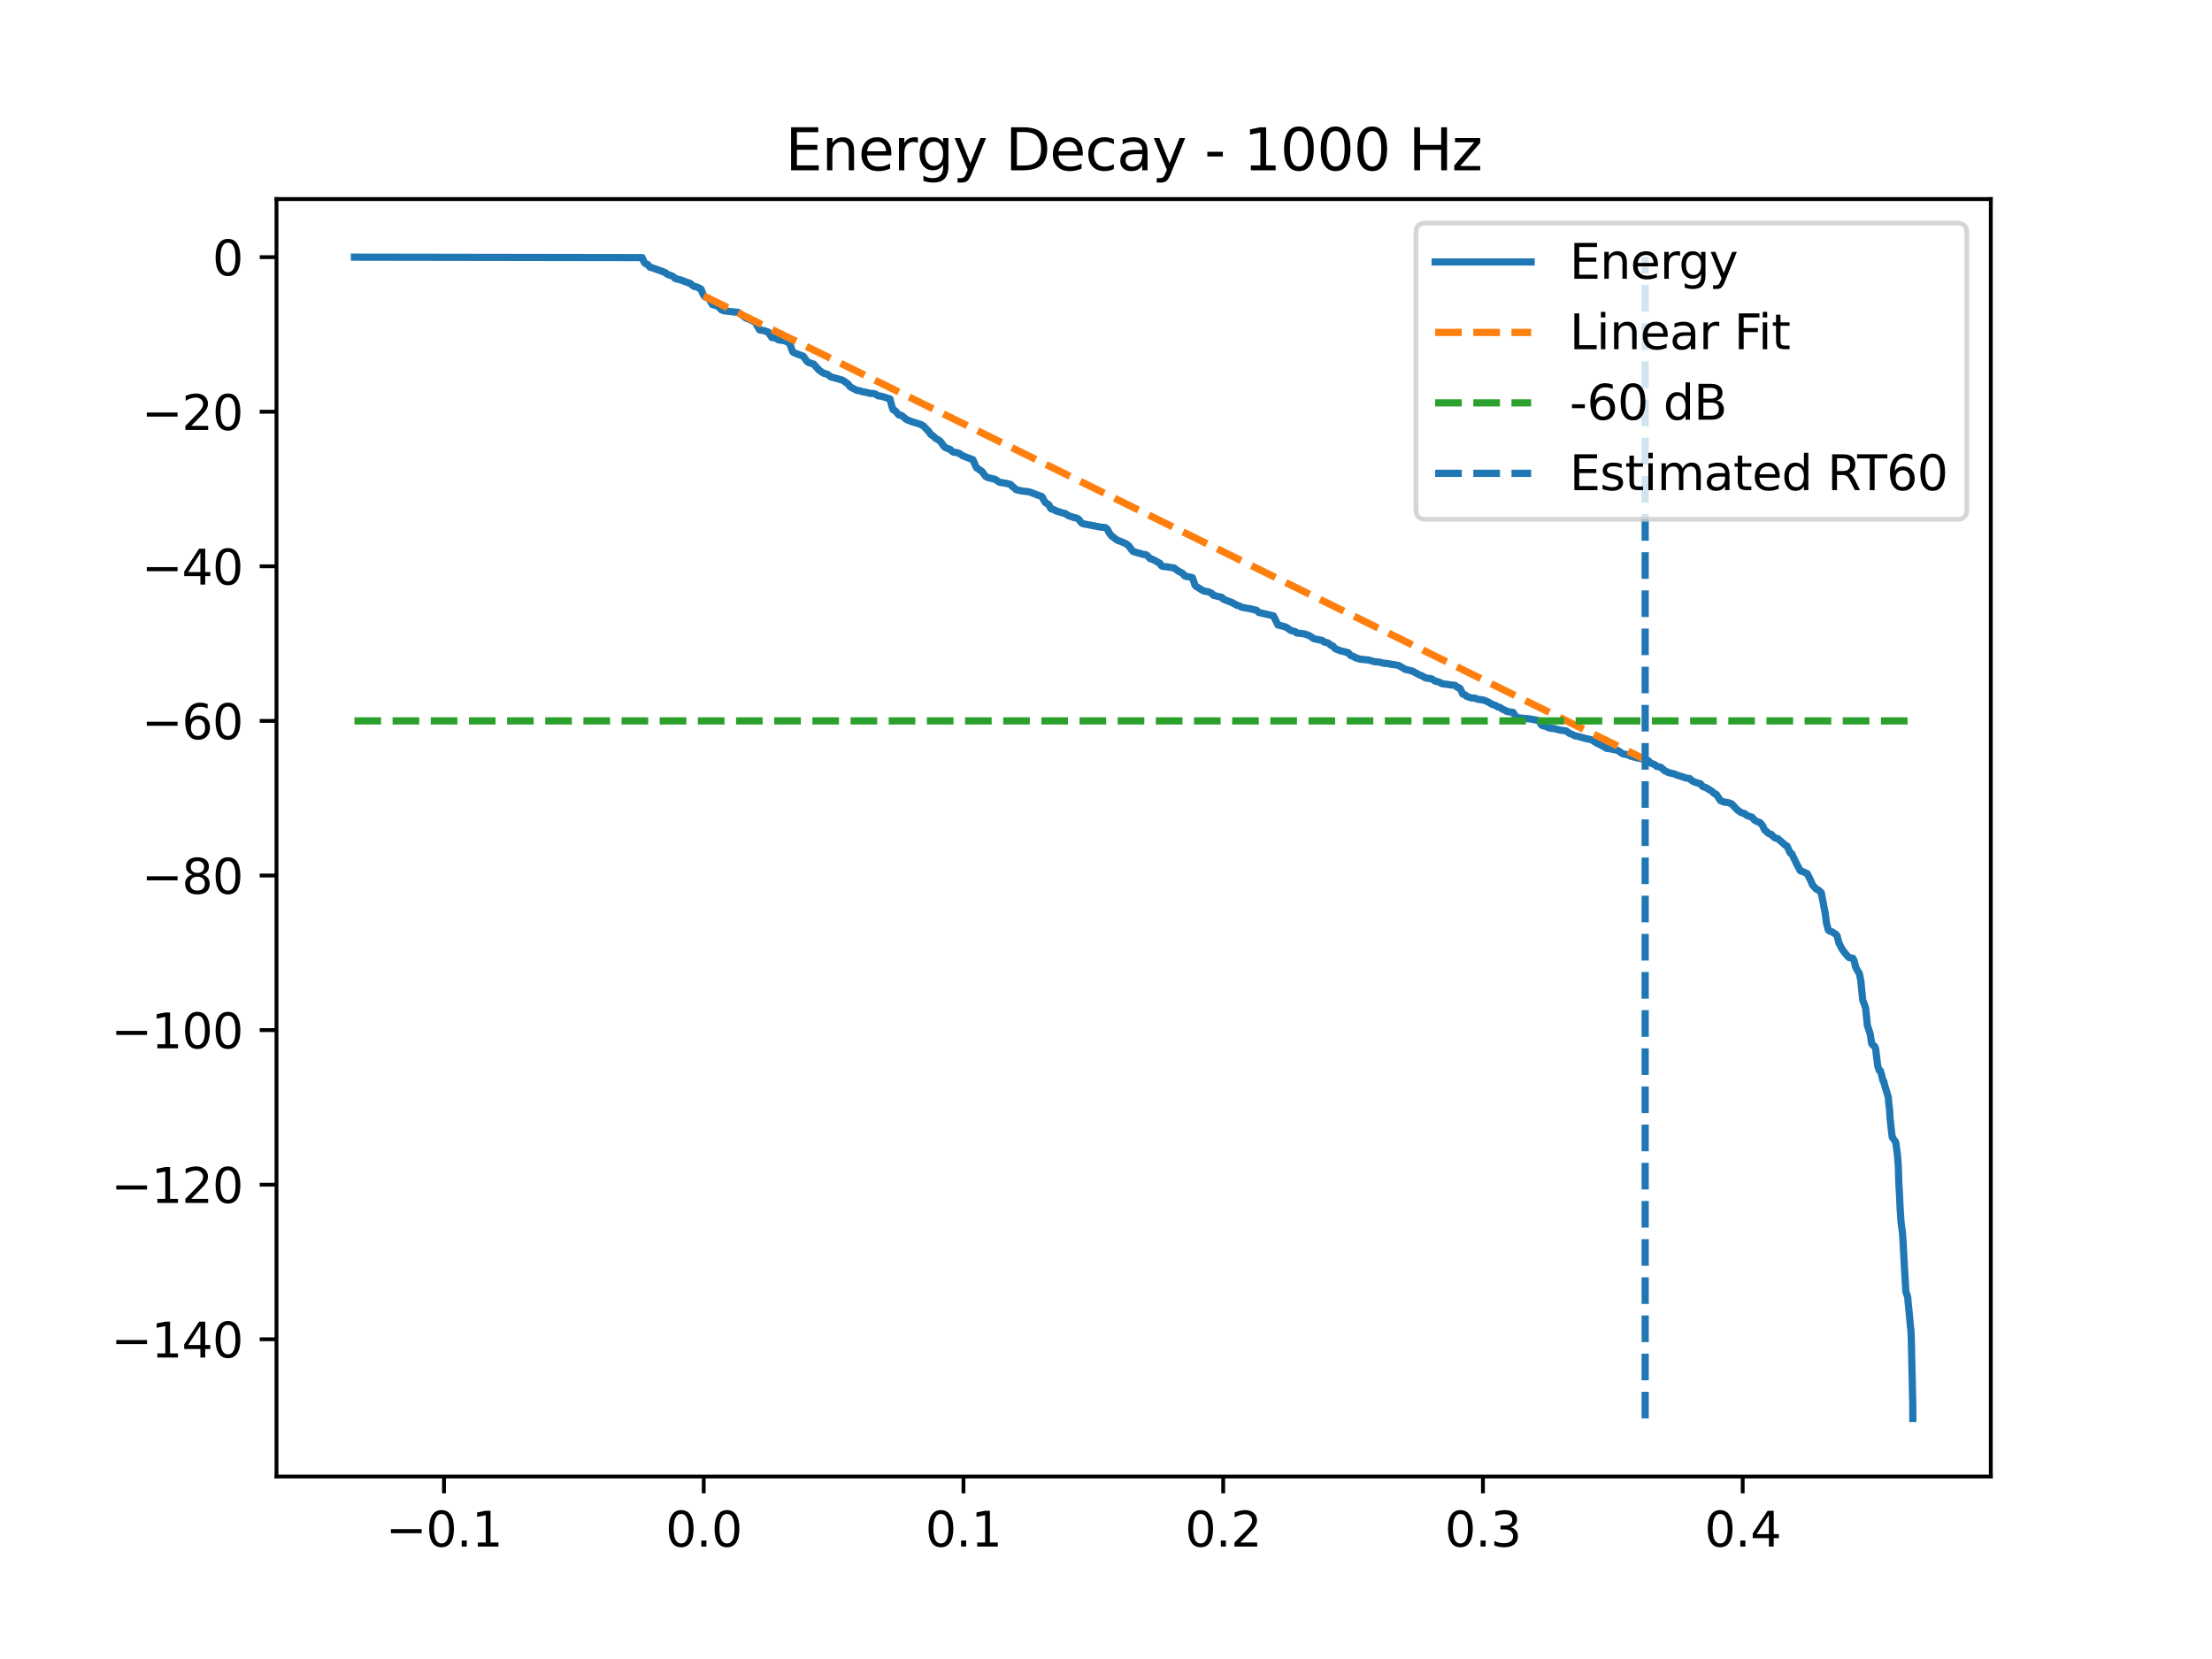 <?xml version="1.0" encoding="utf-8" standalone="no"?>
<!DOCTYPE svg PUBLIC "-//W3C//DTD SVG 1.1//EN"
  "http://www.w3.org/Graphics/SVG/1.1/DTD/svg11.dtd">
<svg xmlns:xlink="http://www.w3.org/1999/xlink" width="460.8pt" height="345.6pt" viewBox="0 0 460.8 345.6" xmlns="http://www.w3.org/2000/svg" version="1.1">
 <defs>
  <style type="text/css">*{stroke-linejoin: round; stroke-linecap: butt}</style>
 </defs>
 <g id="figure_1">
  <g id="patch_1">
   <path d="M 0 345.6 
L 460.8 345.6 
L 460.8 0 
L 0 0 
z
" style="fill: #ffffff"/>
  </g>
  <g id="axes_1">
   <g id="patch_2">
    <path d="M 57.6 307.584 
L 414.72 307.584 
L 414.72 41.472 
L 57.6 41.472 
z
" style="fill: #ffffff"/>
   </g>
   <g id="matplotlib.axis_1">
    <g id="xtick_1">
     <g id="line2d_1">
      <defs>
       <path id="m2e63726558" d="M 0 0 
L 0 3.5 
" style="stroke: #000000; stroke-width: 0.8"/>
      </defs>
      <g>
       <use xlink:href="#m2e63726558" x="92.489" y="307.584" style="stroke: #000000; stroke-width: 0.8"/>
      </g>
     </g>
     <g id="text_1">
      <!-- −0.1 -->
      <g transform="translate(80.348 322.182) scale(0.1 -0.1)">
       <defs>
        <path id="DejaVuSans-2212" d="M 678 2272 
L 4684 2272 
L 4684 1741 
L 678 1741 
L 678 2272 
z
" transform="scale(0.016)"/>
        <path id="DejaVuSans-30" d="M 2034 4250 
Q 1547 4250 1301 3770 
Q 1056 3291 1056 2328 
Q 1056 1369 1301 889 
Q 1547 409 2034 409 
Q 2525 409 2770 889 
Q 3016 1369 3016 2328 
Q 3016 3291 2770 3770 
Q 2525 4250 2034 4250 
z
M 2034 4750 
Q 2819 4750 3233 4129 
Q 3647 3509 3647 2328 
Q 3647 1150 3233 529 
Q 2819 -91 2034 -91 
Q 1250 -91 836 529 
Q 422 1150 422 2328 
Q 422 3509 836 4129 
Q 1250 4750 2034 4750 
z
" transform="scale(0.016)"/>
        <path id="DejaVuSans-2e" d="M 684 794 
L 1344 794 
L 1344 0 
L 684 0 
L 684 794 
z
" transform="scale(0.016)"/>
        <path id="DejaVuSans-31" d="M 794 531 
L 1825 531 
L 1825 4091 
L 703 3866 
L 703 4441 
L 1819 4666 
L 2450 4666 
L 2450 531 
L 3481 531 
L 3481 0 
L 794 0 
L 794 531 
z
" transform="scale(0.016)"/>
       </defs>
       <use xlink:href="#DejaVuSans-2212"/>
       <use xlink:href="#DejaVuSans-30" transform="translate(83.789 0)"/>
       <use xlink:href="#DejaVuSans-2e" transform="translate(147.412 0)"/>
       <use xlink:href="#DejaVuSans-31" transform="translate(179.199 0)"/>
      </g>
     </g>
    </g>
    <g id="xtick_2">
     <g id="line2d_2">
      <g>
       <use xlink:href="#m2e63726558" x="146.598" y="307.584" style="stroke: #000000; stroke-width: 0.8"/>
      </g>
     </g>
     <g id="text_2">
      <!-- 0.0 -->
      <g transform="translate(138.647 322.182) scale(0.1 -0.1)">
       <use xlink:href="#DejaVuSans-30"/>
       <use xlink:href="#DejaVuSans-2e" transform="translate(63.623 0)"/>
       <use xlink:href="#DejaVuSans-30" transform="translate(95.41 0)"/>
      </g>
     </g>
    </g>
    <g id="xtick_3">
     <g id="line2d_3">
      <g>
       <use xlink:href="#m2e63726558" x="200.707" y="307.584" style="stroke: #000000; stroke-width: 0.8"/>
      </g>
     </g>
     <g id="text_3">
      <!-- 0.1 -->
      <g transform="translate(192.756 322.182) scale(0.1 -0.1)">
       <use xlink:href="#DejaVuSans-30"/>
       <use xlink:href="#DejaVuSans-2e" transform="translate(63.623 0)"/>
       <use xlink:href="#DejaVuSans-31" transform="translate(95.41 0)"/>
      </g>
     </g>
    </g>
    <g id="xtick_4">
     <g id="line2d_4">
      <g>
       <use xlink:href="#m2e63726558" x="254.816" y="307.584" style="stroke: #000000; stroke-width: 0.8"/>
      </g>
     </g>
     <g id="text_4">
      <!-- 0.2 -->
      <g transform="translate(246.865 322.182) scale(0.1 -0.1)">
       <defs>
        <path id="DejaVuSans-32" d="M 1228 531 
L 3431 531 
L 3431 0 
L 469 0 
L 469 531 
Q 828 903 1448 1529 
Q 2069 2156 2228 2338 
Q 2531 2678 2651 2914 
Q 2772 3150 2772 3378 
Q 2772 3750 2511 3984 
Q 2250 4219 1831 4219 
Q 1534 4219 1204 4116 
Q 875 4013 500 3803 
L 500 4441 
Q 881 4594 1212 4672 
Q 1544 4750 1819 4750 
Q 2544 4750 2975 4387 
Q 3406 4025 3406 3419 
Q 3406 3131 3298 2873 
Q 3191 2616 2906 2266 
Q 2828 2175 2409 1742 
Q 1991 1309 1228 531 
z
" transform="scale(0.016)"/>
       </defs>
       <use xlink:href="#DejaVuSans-30"/>
       <use xlink:href="#DejaVuSans-2e" transform="translate(63.623 0)"/>
       <use xlink:href="#DejaVuSans-32" transform="translate(95.41 0)"/>
      </g>
     </g>
    </g>
    <g id="xtick_5">
     <g id="line2d_5">
      <g>
       <use xlink:href="#m2e63726558" x="308.925" y="307.584" style="stroke: #000000; stroke-width: 0.8"/>
      </g>
     </g>
     <g id="text_5">
      <!-- 0.3 -->
      <g transform="translate(300.974 322.182) scale(0.1 -0.1)">
       <defs>
        <path id="DejaVuSans-33" d="M 2597 2516 
Q 3050 2419 3304 2112 
Q 3559 1806 3559 1356 
Q 3559 666 3084 287 
Q 2609 -91 1734 -91 
Q 1441 -91 1130 -33 
Q 819 25 488 141 
L 488 750 
Q 750 597 1062 519 
Q 1375 441 1716 441 
Q 2309 441 2620 675 
Q 2931 909 2931 1356 
Q 2931 1769 2642 2001 
Q 2353 2234 1838 2234 
L 1294 2234 
L 1294 2753 
L 1863 2753 
Q 2328 2753 2575 2939 
Q 2822 3125 2822 3475 
Q 2822 3834 2567 4026 
Q 2313 4219 1838 4219 
Q 1578 4219 1281 4162 
Q 984 4106 628 3988 
L 628 4550 
Q 988 4650 1302 4700 
Q 1616 4750 1894 4750 
Q 2613 4750 3031 4423 
Q 3450 4097 3450 3541 
Q 3450 3153 3228 2886 
Q 3006 2619 2597 2516 
z
" transform="scale(0.016)"/>
       </defs>
       <use xlink:href="#DejaVuSans-30"/>
       <use xlink:href="#DejaVuSans-2e" transform="translate(63.623 0)"/>
       <use xlink:href="#DejaVuSans-33" transform="translate(95.41 0)"/>
      </g>
     </g>
    </g>
    <g id="xtick_6">
     <g id="line2d_6">
      <g>
       <use xlink:href="#m2e63726558" x="363.035" y="307.584" style="stroke: #000000; stroke-width: 0.8"/>
      </g>
     </g>
     <g id="text_6">
      <!-- 0.4 -->
      <g transform="translate(355.083 322.182) scale(0.1 -0.1)">
       <defs>
        <path id="DejaVuSans-34" d="M 2419 4116 
L 825 1625 
L 2419 1625 
L 2419 4116 
z
M 2253 4666 
L 3047 4666 
L 3047 1625 
L 3713 1625 
L 3713 1100 
L 3047 1100 
L 3047 0 
L 2419 0 
L 2419 1100 
L 313 1100 
L 313 1709 
L 2253 4666 
z
" transform="scale(0.016)"/>
       </defs>
       <use xlink:href="#DejaVuSans-30"/>
       <use xlink:href="#DejaVuSans-2e" transform="translate(63.623 0)"/>
       <use xlink:href="#DejaVuSans-34" transform="translate(95.41 0)"/>
      </g>
     </g>
    </g>
   </g>
   <g id="matplotlib.axis_2">
    <g id="ytick_1">
     <g id="line2d_7">
      <defs>
       <path id="m168aa26bfd" d="M 0 0 
L -3.5 0 
" style="stroke: #000000; stroke-width: 0.8"/>
      </defs>
      <g>
       <use xlink:href="#m168aa26bfd" x="57.6" y="278.991" style="stroke: #000000; stroke-width: 0.8"/>
      </g>
     </g>
     <g id="text_7">
      <!-- −140 -->
      <g transform="translate(23.133 282.79) scale(0.1 -0.1)">
       <use xlink:href="#DejaVuSans-2212"/>
       <use xlink:href="#DejaVuSans-31" transform="translate(83.789 0)"/>
       <use xlink:href="#DejaVuSans-34" transform="translate(147.412 0)"/>
       <use xlink:href="#DejaVuSans-30" transform="translate(211.035 0)"/>
      </g>
     </g>
    </g>
    <g id="ytick_2">
     <g id="line2d_8">
      <g>
       <use xlink:href="#m168aa26bfd" x="57.6" y="246.788" style="stroke: #000000; stroke-width: 0.8"/>
      </g>
     </g>
     <g id="text_8">
      <!-- −120 -->
      <g transform="translate(23.133 250.587) scale(0.1 -0.1)">
       <use xlink:href="#DejaVuSans-2212"/>
       <use xlink:href="#DejaVuSans-31" transform="translate(83.789 0)"/>
       <use xlink:href="#DejaVuSans-32" transform="translate(147.412 0)"/>
       <use xlink:href="#DejaVuSans-30" transform="translate(211.035 0)"/>
      </g>
     </g>
    </g>
    <g id="ytick_3">
     <g id="line2d_9">
      <g>
       <use xlink:href="#m168aa26bfd" x="57.6" y="214.585" style="stroke: #000000; stroke-width: 0.8"/>
      </g>
     </g>
     <g id="text_9">
      <!-- −100 -->
      <g transform="translate(23.133 218.384) scale(0.1 -0.1)">
       <use xlink:href="#DejaVuSans-2212"/>
       <use xlink:href="#DejaVuSans-31" transform="translate(83.789 0)"/>
       <use xlink:href="#DejaVuSans-30" transform="translate(147.412 0)"/>
       <use xlink:href="#DejaVuSans-30" transform="translate(211.035 0)"/>
      </g>
     </g>
    </g>
    <g id="ytick_4">
     <g id="line2d_10">
      <g>
       <use xlink:href="#m168aa26bfd" x="57.6" y="182.381" style="stroke: #000000; stroke-width: 0.8"/>
      </g>
     </g>
     <g id="text_10">
      <!-- −80 -->
      <g transform="translate(29.495 186.18) scale(0.1 -0.1)">
       <defs>
        <path id="DejaVuSans-38" d="M 2034 2216 
Q 1584 2216 1326 1975 
Q 1069 1734 1069 1313 
Q 1069 891 1326 650 
Q 1584 409 2034 409 
Q 2484 409 2743 651 
Q 3003 894 3003 1313 
Q 3003 1734 2745 1975 
Q 2488 2216 2034 2216 
z
M 1403 2484 
Q 997 2584 770 2862 
Q 544 3141 544 3541 
Q 544 4100 942 4425 
Q 1341 4750 2034 4750 
Q 2731 4750 3128 4425 
Q 3525 4100 3525 3541 
Q 3525 3141 3298 2862 
Q 3072 2584 2669 2484 
Q 3125 2378 3379 2068 
Q 3634 1759 3634 1313 
Q 3634 634 3220 271 
Q 2806 -91 2034 -91 
Q 1263 -91 848 271 
Q 434 634 434 1313 
Q 434 1759 690 2068 
Q 947 2378 1403 2484 
z
M 1172 3481 
Q 1172 3119 1398 2916 
Q 1625 2713 2034 2713 
Q 2441 2713 2670 2916 
Q 2900 3119 2900 3481 
Q 2900 3844 2670 4047 
Q 2441 4250 2034 4250 
Q 1625 4250 1398 4047 
Q 1172 3844 1172 3481 
z
" transform="scale(0.016)"/>
       </defs>
       <use xlink:href="#DejaVuSans-2212"/>
       <use xlink:href="#DejaVuSans-38" transform="translate(83.789 0)"/>
       <use xlink:href="#DejaVuSans-30" transform="translate(147.412 0)"/>
      </g>
     </g>
    </g>
    <g id="ytick_5">
     <g id="line2d_11">
      <g>
       <use xlink:href="#m168aa26bfd" x="57.6" y="150.178" style="stroke: #000000; stroke-width: 0.8"/>
      </g>
     </g>
     <g id="text_11">
      <!-- −60 -->
      <g transform="translate(29.495 153.977) scale(0.1 -0.1)">
       <defs>
        <path id="DejaVuSans-36" d="M 2113 2584 
Q 1688 2584 1439 2293 
Q 1191 2003 1191 1497 
Q 1191 994 1439 701 
Q 1688 409 2113 409 
Q 2538 409 2786 701 
Q 3034 994 3034 1497 
Q 3034 2003 2786 2293 
Q 2538 2584 2113 2584 
z
M 3366 4563 
L 3366 3988 
Q 3128 4100 2886 4159 
Q 2644 4219 2406 4219 
Q 1781 4219 1451 3797 
Q 1122 3375 1075 2522 
Q 1259 2794 1537 2939 
Q 1816 3084 2150 3084 
Q 2853 3084 3261 2657 
Q 3669 2231 3669 1497 
Q 3669 778 3244 343 
Q 2819 -91 2113 -91 
Q 1303 -91 875 529 
Q 447 1150 447 2328 
Q 447 3434 972 4092 
Q 1497 4750 2381 4750 
Q 2619 4750 2861 4703 
Q 3103 4656 3366 4563 
z
" transform="scale(0.016)"/>
       </defs>
       <use xlink:href="#DejaVuSans-2212"/>
       <use xlink:href="#DejaVuSans-36" transform="translate(83.789 0)"/>
       <use xlink:href="#DejaVuSans-30" transform="translate(147.412 0)"/>
      </g>
     </g>
    </g>
    <g id="ytick_6">
     <g id="line2d_12">
      <g>
       <use xlink:href="#m168aa26bfd" x="57.6" y="117.975" style="stroke: #000000; stroke-width: 0.8"/>
      </g>
     </g>
     <g id="text_12">
      <!-- −40 -->
      <g transform="translate(29.495 121.774) scale(0.1 -0.1)">
       <use xlink:href="#DejaVuSans-2212"/>
       <use xlink:href="#DejaVuSans-34" transform="translate(83.789 0)"/>
       <use xlink:href="#DejaVuSans-30" transform="translate(147.412 0)"/>
      </g>
     </g>
    </g>
    <g id="ytick_7">
     <g id="line2d_13">
      <g>
       <use xlink:href="#m168aa26bfd" x="57.6" y="85.771" style="stroke: #000000; stroke-width: 0.8"/>
      </g>
     </g>
     <g id="text_13">
      <!-- −20 -->
      <g transform="translate(29.495 89.571) scale(0.1 -0.1)">
       <use xlink:href="#DejaVuSans-2212"/>
       <use xlink:href="#DejaVuSans-32" transform="translate(83.789 0)"/>
       <use xlink:href="#DejaVuSans-30" transform="translate(147.412 0)"/>
      </g>
     </g>
    </g>
    <g id="ytick_8">
     <g id="line2d_14">
      <g>
       <use xlink:href="#m168aa26bfd" x="57.6" y="53.568" style="stroke: #000000; stroke-width: 0.8"/>
      </g>
     </g>
     <g id="text_14">
      <!-- 0 -->
      <g transform="translate(44.237 57.367) scale(0.1 -0.1)">
       <use xlink:href="#DejaVuSans-30"/>
      </g>
     </g>
    </g>
   </g>
   <g id="line2d_15">
    <path d="M 73.833 53.568 
L 133.77 53.662 
L 134.052 54.337 
L 134.221 54.682 
L 134.525 54.964 
L 134.942 55.098 
L 135.404 55.67 
L 135.788 55.771 
L 138.099 56.574 
L 138.685 56.84 
L 139.034 57.157 
L 139.553 57.326 
L 139.846 57.427 
L 140.094 57.533 
L 140.522 57.864 
L 140.669 58.024 
L 140.883 58.095 
L 141.717 58.29 
L 142.145 58.439 
L 142.393 58.544 
L 143.803 59.056 
L 144.017 59.253 
L 144.592 59.675 
L 145.212 59.788 
L 146.046 60.239 
L 146.35 61.054 
L 146.531 61.402 
L 146.745 61.753 
L 147.094 61.957 
L 147.725 62.245 
L 148.131 63.007 
L 148.21 63.133 
L 148.413 63.435 
L 148.717 63.522 
L 149.033 63.629 
L 149.529 63.786 
L 149.698 63.896 
L 150.296 64.542 
L 150.803 64.743 
L 153.835 65.087 
L 155.447 66.293 
L 155.831 66.404 
L 156.699 66.754 
L 156.823 66.862 
L 157.025 67.006 
L 157.285 67.089 
L 157.521 67.227 
L 157.623 67.662 
L 157.792 67.954 
L 158.243 68.73 
L 159.201 68.879 
L 159.652 69.061 
L 160.047 69.184 
L 160.768 70.297 
L 161.399 70.394 
L 161.76 70.527 
L 162.166 70.799 
L 163.552 71.012 
L 164.454 71.442 
L 165.142 73.286 
L 165.277 73.392 
L 165.48 73.504 
L 165.762 73.625 
L 166.021 73.726 
L 167.329 74.201 
L 168.084 75.247 
L 168.332 75.465 
L 168.997 75.695 
L 169.493 75.842 
L 170.609 77.082 
L 170.846 77.257 
L 171.342 77.613 
L 171.691 77.783 
L 171.905 77.834 
L 172.345 77.966 
L 172.92 78.393 
L 173.078 78.535 
L 173.315 78.578 
L 175.535 79.201 
L 176.629 79.956 
L 176.741 80.104 
L 177.08 80.534 
L 177.237 80.65 
L 178.523 81.336 
L 178.928 81.363 
L 179.312 81.462 
L 179.548 81.578 
L 180.236 81.693 
L 180.811 81.811 
L 181.138 81.936 
L 181.837 81.961 
L 182.355 82.081 
L 182.941 82.465 
L 183.528 82.529 
L 184.012 82.659 
L 185.399 83.117 
L 185.681 84.188 
L 185.884 84.931 
L 186.053 85.347 
L 186.368 85.49 
L 186.504 85.603 
L 187.27 86.454 
L 187.845 86.56 
L 188.837 87.398 
L 190.1 87.897 
L 190.494 88.011 
L 191.655 88.357 
L 192.061 88.553 
L 192.343 88.719 
L 193.29 89.693 
L 193.414 89.796 
L 193.842 90.417 
L 194.023 90.592 
L 194.237 90.715 
L 194.665 91.067 
L 194.913 91.314 
L 195.578 91.685 
L 195.837 91.916 
L 195.961 92.022 
L 196.615 92.944 
L 196.784 93.142 
L 197.123 93.318 
L 197.923 93.61 
L 198.295 93.957 
L 198.408 94.061 
L 198.633 94.184 
L 199.512 94.327 
L 199.805 94.439 
L 200.527 94.941 
L 202.669 95.762 
L 203.187 96.957 
L 203.458 97.469 
L 204.563 98.203 
L 204.878 98.643 
L 204.957 98.761 
L 205.171 99.057 
L 205.408 99.3 
L 205.78 99.482 
L 207.336 99.861 
L 208.136 100.437 
L 209.59 100.686 
L 210.515 100.916 
L 210.627 101.007 
L 210.932 101.404 
L 211.213 101.545 
L 211.619 101.962 
L 211.935 102.078 
L 212.476 102.183 
L 212.814 102.258 
L 214.189 102.432 
L 214.494 102.492 
L 216.388 103.211 
L 216.658 103.296 
L 216.974 103.405 
L 217.12 103.542 
L 217.447 104.21 
L 217.537 104.32 
L 217.752 104.678 
L 217.932 104.795 
L 218.473 105.133 
L 218.868 105.892 
L 218.98 106.001 
L 219.161 106.054 
L 219.645 106.206 
L 219.95 106.413 
L 220.547 106.603 
L 220.897 106.718 
L 221.956 107.006 
L 222.633 107.457 
L 223.399 107.687 
L 223.625 107.806 
L 223.907 107.84 
L 224.47 107.997 
L 224.775 108.259 
L 224.876 108.361 
L 225.18 108.8 
L 225.338 108.945 
L 225.586 109.1 
L 228.889 109.733 
L 229.148 109.781 
L 230.264 109.906 
L 230.659 110.233 
L 231.132 111.091 
L 231.313 111.345 
L 231.572 111.643 
L 232.789 112.564 
L 233.173 112.674 
L 234.571 113.269 
L 234.785 113.453 
L 235.067 113.643 
L 235.179 113.739 
L 235.551 114.295 
L 236.092 114.91 
L 237.851 115.397 
L 238.088 115.49 
L 238.629 115.529 
L 238.922 115.687 
L 239.643 116.395 
L 240.094 116.505 
L 241.639 117.357 
L 241.887 117.796 
L 242.078 117.926 
L 242.292 118.004 
L 243.048 118.073 
L 244.581 118.309 
L 245.46 118.969 
L 246.339 119.421 
L 246.677 119.827 
L 246.79 119.962 
L 247.061 120.072 
L 247.985 120.222 
L 248.402 120.335 
L 248.515 120.65 
L 248.921 121.846 
L 249.079 122.091 
L 250.296 122.854 
L 250.521 122.976 
L 250.769 123.122 
L 251.637 123.268 
L 251.998 123.394 
L 252.46 123.633 
L 252.776 124.01 
L 253.261 124.131 
L 253.678 124.249 
L 254.512 124.425 
L 254.861 124.83 
L 256.8 125.582 
L 257.015 125.758 
L 257.217 125.821 
L 257.454 125.949 
L 257.691 126.111 
L 257.95 126.148 
L 258.48 126.389 
L 258.694 126.51 
L 260.565 126.847 
L 261.309 127.023 
L 261.772 127.134 
L 262.234 127.587 
L 265.277 128.287 
L 266.224 130.192 
L 267.791 130.587 
L 268.005 130.748 
L 268.287 130.866 
L 268.423 130.996 
L 268.738 131.228 
L 269.065 131.402 
L 269.358 131.453 
L 269.775 131.559 
L 270.102 131.857 
L 271.511 132.02 
L 271.928 132.122 
L 272.188 132.2 
L 272.909 132.496 
L 273.529 132.945 
L 273.743 133.066 
L 273.991 133.118 
L 275.423 133.404 
L 275.863 133.754 
L 276.415 133.866 
L 276.742 133.994 
L 277.26 134.437 
L 277.666 134.564 
L 277.993 134.969 
L 278.151 135.107 
L 278.331 135.224 
L 278.748 135.346 
L 278.974 135.491 
L 280.879 135.97 
L 281.251 136.431 
L 281.364 136.542 
L 281.567 136.649 
L 281.848 136.718 
L 282.13 136.82 
L 282.401 137.048 
L 282.615 137.092 
L 283.235 137.28 
L 283.573 137.345 
L 285.05 137.48 
L 285.997 137.735 
L 286.233 137.835 
L 286.639 137.861 
L 287.564 137.97 
L 288.06 138.135 
L 288.95 138.218 
L 290.032 138.406 
L 290.449 138.461 
L 291.351 138.628 
L 292.422 139.242 
L 292.636 139.416 
L 293.685 139.662 
L 294.169 139.772 
L 295.703 140.592 
L 296.356 140.853 
L 296.571 141.002 
L 296.976 141.238 
L 298.216 141.398 
L 298.814 141.79 
L 298.994 141.902 
L 299.253 141.952 
L 299.693 142.065 
L 300.493 142.449 
L 301.587 142.571 
L 301.891 142.651 
L 303.109 142.766 
L 303.616 143.206 
L 303.898 143.237 
L 304.168 143.419 
L 304.732 144.603 
L 304.946 144.642 
L 305.194 144.74 
L 305.487 145.038 
L 306.209 145.288 
L 306.468 145.386 
L 307.223 145.422 
L 307.528 145.546 
L 307.821 145.661 
L 309.061 145.84 
L 309.985 146.212 
L 310.47 146.509 
L 310.797 146.693 
L 311.101 146.823 
L 311.541 146.934 
L 311.992 147.258 
L 312.285 147.318 
L 312.567 147.428 
L 313.017 147.764 
L 313.435 147.903 
L 313.604 148.012 
L 313.908 148.211 
L 314.212 148.256 
L 315.182 148.392 
L 315.667 149.145 
L 315.847 149.406 
L 316.444 149.55 
L 317.651 149.665 
L 318.902 149.783 
L 319.341 149.895 
L 319.849 149.957 
L 320.525 150.137 
L 320.953 150.708 
L 321.055 150.954 
L 321.224 151.098 
L 321.449 151.196 
L 322.126 151.338 
L 322.543 151.578 
L 322.937 151.694 
L 323.749 151.775 
L 324.876 152.069 
L 325.169 152.121 
L 326.15 152.24 
L 326.477 152.409 
L 326.601 152.521 
L 326.928 152.769 
L 327.39 152.931 
L 328.055 153.276 
L 328.923 153.449 
L 330.321 153.854 
L 331.539 154.097 
L 332.068 154.436 
L 332.339 154.604 
L 332.621 154.801 
L 332.948 154.936 
L 333.297 155.115 
L 333.601 155.251 
L 334.672 155.9 
L 335.563 156.011 
L 335.879 156.099 
L 336.623 156.21 
L 337.231 156.465 
L 337.716 156.82 
L 337.908 156.938 
L 338.111 157.062 
L 338.46 157.128 
L 339.17 157.236 
L 339.61 157.496 
L 340.038 157.619 
L 340.985 157.859 
L 342.248 158.111 
L 342.744 158.254 
L 342.992 158.321 
L 343.443 158.509 
L 343.724 158.871 
L 343.893 158.96 
L 344.818 159.352 
L 345.088 159.645 
L 345.438 159.719 
L 345.956 159.828 
L 346.464 160.265 
L 346.588 160.383 
L 346.791 160.555 
L 347.275 160.777 
L 347.557 160.95 
L 347.828 160.985 
L 348.222 161.106 
L 348.459 161.141 
L 348.876 161.26 
L 349.451 161.509 
L 350.082 161.682 
L 351.164 162.061 
L 352.01 162.201 
L 352.562 162.701 
L 353.092 162.942 
L 353.689 163.125 
L 354.197 163.252 
L 354.625 163.749 
L 354.738 163.86 
L 354.918 163.927 
L 355.38 164.069 
L 356.733 164.916 
L 356.913 165.129 
L 357.15 165.315 
L 357.545 165.489 
L 358.401 166.781 
L 358.706 166.896 
L 359.055 167.064 
L 360.002 167.196 
L 360.408 167.333 
L 360.724 167.453 
L 361.896 168.688 
L 362.065 168.823 
L 362.73 169.289 
L 362.944 169.347 
L 363.485 169.498 
L 363.801 169.808 
L 364.083 169.949 
L 365.007 170.248 
L 365.526 170.877 
L 365.774 170.996 
L 366.101 171.17 
L 366.619 171.334 
L 367.048 171.846 
L 367.16 171.955 
L 367.6 172.901 
L 367.713 172.994 
L 367.916 173.128 
L 368.389 173.595 
L 368.682 173.734 
L 369.043 173.836 
L 369.426 174.308 
L 369.573 174.418 
L 369.787 174.551 
L 370.328 174.68 
L 371.951 176.101 
L 372.267 176.242 
L 372.943 177.703 
L 373.157 177.746 
L 373.281 177.898 
L 374.149 179.719 
L 375.006 181.358 
L 375.164 181.464 
L 375.637 181.584 
L 375.84 181.709 
L 376.483 181.994 
L 377.125 183.292 
L 377.193 183.4 
L 377.565 184.329 
L 378.365 185.217 
L 378.771 185.388 
L 379.233 185.818 
L 379.403 185.973 
L 380.225 190.285 
L 380.519 192.437 
L 380.891 193.782 
L 381.15 193.96 
L 381.68 194.14 
L 382.469 194.646 
L 382.694 194.931 
L 383.111 196.53 
L 383.19 196.626 
L 383.472 197.246 
L 383.867 197.91 
L 384.633 198.898 
L 384.813 199.101 
L 385.197 199.463 
L 385.986 199.62 
L 386.256 200.162 
L 386.561 201.464 
L 386.921 202.14 
L 387.26 202.663 
L 387.327 202.746 
L 387.643 204.334 
L 388.049 208.42 
L 388.285 208.909 
L 388.657 210.061 
L 389.007 213.647 
L 389.176 214.076 
L 389.469 215.023 
L 389.593 215.363 
L 389.909 217.409 
L 390.145 217.732 
L 390.405 217.845 
L 390.574 218.034 
L 390.732 218.505 
L 391.16 222.012 
L 391.464 222.966 
L 391.724 223.064 
L 392.062 224.304 
L 392.265 225.174 
L 392.434 225.267 
L 392.535 225.783 
L 392.727 226.463 
L 393.336 228.513 
L 393.381 228.623 
L 393.471 229.943 
L 393.64 231.159 
L 393.741 232.995 
L 393.911 234.507 
L 393.989 235.326 
L 394.192 236.907 
L 394.925 237.96 
L 395.263 240.557 
L 395.455 242.818 
L 395.556 246.416 
L 395.725 249.323 
L 395.816 251.431 
L 396.007 254.444 
L 396.075 254.981 
L 396.312 256.819 
L 396.391 257.869 
L 397.022 269.103 
L 397.078 269.212 
L 397.36 270.081 
L 397.416 270.175 
L 397.495 271.316 
L 397.676 273.031 
L 397.755 273.891 
L 398.025 276.86 
L 398.07 276.999 
L 398.149 278.527 
L 398.465 292.587 
L 398.476 295.488 
L 398.476 295.488 
" clip-path="url(#p2612b492b2)" style="fill: none; stroke: #1f77b4; stroke-width: 1.5; stroke-linecap: square"/>
   </g>
   <g id="line2d_16">
    <path d="M 146.598 61.639 
L 342.721 158.229 
" clip-path="url(#p2612b492b2)" style="fill: none; stroke-dasharray: 5.55,2.4; stroke-dashoffset: 0; stroke: #ff7f0e; stroke-width: 1.5"/>
   </g>
   <g id="line2d_17">
    <path d="M 73.833 150.178 
L 398.487 150.178 
L 398.487 150.178 
" clip-path="url(#p2612b492b2)" style="fill: none; stroke-dasharray: 5.55,2.4; stroke-dashoffset: 0; stroke: #2ca02c; stroke-width: 1.5"/>
   </g>
   <g id="LineCollection_1">
    <path d="M 342.721 295.488 
L 342.721 53.568 
" clip-path="url(#p2612b492b2)" style="fill: none; stroke-dasharray: 5.55,2.4; stroke-dashoffset: 0; stroke: #1f77b4; stroke-width: 1.5"/>
   </g>
   <g id="patch_3">
    <path d="M 57.6 307.584 
L 57.6 41.472 
" style="fill: none; stroke: #000000; stroke-width: 0.8; stroke-linejoin: miter; stroke-linecap: square"/>
   </g>
   <g id="patch_4">
    <path d="M 414.72 307.584 
L 414.72 41.472 
" style="fill: none; stroke: #000000; stroke-width: 0.8; stroke-linejoin: miter; stroke-linecap: square"/>
   </g>
   <g id="patch_5">
    <path d="M 57.6 307.584 
L 414.72 307.584 
" style="fill: none; stroke: #000000; stroke-width: 0.8; stroke-linejoin: miter; stroke-linecap: square"/>
   </g>
   <g id="patch_6">
    <path d="M 57.6 41.472 
L 414.72 41.472 
" style="fill: none; stroke: #000000; stroke-width: 0.8; stroke-linejoin: miter; stroke-linecap: square"/>
   </g>
   <g id="text_15">
    <!-- Energy Decay - 1000 Hz -->
    <g transform="translate(163.59 35.472) scale(0.12 -0.12)">
     <defs>
      <path id="DejaVuSans-45" d="M 628 4666 
L 3578 4666 
L 3578 4134 
L 1259 4134 
L 1259 2753 
L 3481 2753 
L 3481 2222 
L 1259 2222 
L 1259 531 
L 3634 531 
L 3634 0 
L 628 0 
L 628 4666 
z
" transform="scale(0.016)"/>
      <path id="DejaVuSans-6e" d="M 3513 2113 
L 3513 0 
L 2938 0 
L 2938 2094 
Q 2938 2591 2744 2837 
Q 2550 3084 2163 3084 
Q 1697 3084 1428 2787 
Q 1159 2491 1159 1978 
L 1159 0 
L 581 0 
L 581 3500 
L 1159 3500 
L 1159 2956 
Q 1366 3272 1645 3428 
Q 1925 3584 2291 3584 
Q 2894 3584 3203 3211 
Q 3513 2838 3513 2113 
z
" transform="scale(0.016)"/>
      <path id="DejaVuSans-65" d="M 3597 1894 
L 3597 1613 
L 953 1613 
Q 991 1019 1311 708 
Q 1631 397 2203 397 
Q 2534 397 2845 478 
Q 3156 559 3463 722 
L 3463 178 
Q 3153 47 2828 -22 
Q 2503 -91 2169 -91 
Q 1331 -91 842 396 
Q 353 884 353 1716 
Q 353 2575 817 3079 
Q 1281 3584 2069 3584 
Q 2775 3584 3186 3129 
Q 3597 2675 3597 1894 
z
M 3022 2063 
Q 3016 2534 2758 2815 
Q 2500 3097 2075 3097 
Q 1594 3097 1305 2825 
Q 1016 2553 972 2059 
L 3022 2063 
z
" transform="scale(0.016)"/>
      <path id="DejaVuSans-72" d="M 2631 2963 
Q 2534 3019 2420 3045 
Q 2306 3072 2169 3072 
Q 1681 3072 1420 2755 
Q 1159 2438 1159 1844 
L 1159 0 
L 581 0 
L 581 3500 
L 1159 3500 
L 1159 2956 
Q 1341 3275 1631 3429 
Q 1922 3584 2338 3584 
Q 2397 3584 2469 3576 
Q 2541 3569 2628 3553 
L 2631 2963 
z
" transform="scale(0.016)"/>
      <path id="DejaVuSans-67" d="M 2906 1791 
Q 2906 2416 2648 2759 
Q 2391 3103 1925 3103 
Q 1463 3103 1205 2759 
Q 947 2416 947 1791 
Q 947 1169 1205 825 
Q 1463 481 1925 481 
Q 2391 481 2648 825 
Q 2906 1169 2906 1791 
z
M 3481 434 
Q 3481 -459 3084 -895 
Q 2688 -1331 1869 -1331 
Q 1566 -1331 1297 -1286 
Q 1028 -1241 775 -1147 
L 775 -588 
Q 1028 -725 1275 -790 
Q 1522 -856 1778 -856 
Q 2344 -856 2625 -561 
Q 2906 -266 2906 331 
L 2906 616 
Q 2728 306 2450 153 
Q 2172 0 1784 0 
Q 1141 0 747 490 
Q 353 981 353 1791 
Q 353 2603 747 3093 
Q 1141 3584 1784 3584 
Q 2172 3584 2450 3431 
Q 2728 3278 2906 2969 
L 2906 3500 
L 3481 3500 
L 3481 434 
z
" transform="scale(0.016)"/>
      <path id="DejaVuSans-79" d="M 2059 -325 
Q 1816 -950 1584 -1140 
Q 1353 -1331 966 -1331 
L 506 -1331 
L 506 -850 
L 844 -850 
Q 1081 -850 1212 -737 
Q 1344 -625 1503 -206 
L 1606 56 
L 191 3500 
L 800 3500 
L 1894 763 
L 2988 3500 
L 3597 3500 
L 2059 -325 
z
" transform="scale(0.016)"/>
      <path id="DejaVuSans-20" transform="scale(0.016)"/>
      <path id="DejaVuSans-44" d="M 1259 4147 
L 1259 519 
L 2022 519 
Q 2988 519 3436 956 
Q 3884 1394 3884 2338 
Q 3884 3275 3436 3711 
Q 2988 4147 2022 4147 
L 1259 4147 
z
M 628 4666 
L 1925 4666 
Q 3281 4666 3915 4102 
Q 4550 3538 4550 2338 
Q 4550 1131 3912 565 
Q 3275 0 1925 0 
L 628 0 
L 628 4666 
z
" transform="scale(0.016)"/>
      <path id="DejaVuSans-63" d="M 3122 3366 
L 3122 2828 
Q 2878 2963 2633 3030 
Q 2388 3097 2138 3097 
Q 1578 3097 1268 2742 
Q 959 2388 959 1747 
Q 959 1106 1268 751 
Q 1578 397 2138 397 
Q 2388 397 2633 464 
Q 2878 531 3122 666 
L 3122 134 
Q 2881 22 2623 -34 
Q 2366 -91 2075 -91 
Q 1284 -91 818 406 
Q 353 903 353 1747 
Q 353 2603 823 3093 
Q 1294 3584 2113 3584 
Q 2378 3584 2631 3529 
Q 2884 3475 3122 3366 
z
" transform="scale(0.016)"/>
      <path id="DejaVuSans-61" d="M 2194 1759 
Q 1497 1759 1228 1600 
Q 959 1441 959 1056 
Q 959 750 1161 570 
Q 1363 391 1709 391 
Q 2188 391 2477 730 
Q 2766 1069 2766 1631 
L 2766 1759 
L 2194 1759 
z
M 3341 1997 
L 3341 0 
L 2766 0 
L 2766 531 
Q 2569 213 2275 61 
Q 1981 -91 1556 -91 
Q 1019 -91 701 211 
Q 384 513 384 1019 
Q 384 1609 779 1909 
Q 1175 2209 1959 2209 
L 2766 2209 
L 2766 2266 
Q 2766 2663 2505 2880 
Q 2244 3097 1772 3097 
Q 1472 3097 1187 3025 
Q 903 2953 641 2809 
L 641 3341 
Q 956 3463 1253 3523 
Q 1550 3584 1831 3584 
Q 2591 3584 2966 3190 
Q 3341 2797 3341 1997 
z
" transform="scale(0.016)"/>
      <path id="DejaVuSans-2d" d="M 313 2009 
L 1997 2009 
L 1997 1497 
L 313 1497 
L 313 2009 
z
" transform="scale(0.016)"/>
      <path id="DejaVuSans-48" d="M 628 4666 
L 1259 4666 
L 1259 2753 
L 3553 2753 
L 3553 4666 
L 4184 4666 
L 4184 0 
L 3553 0 
L 3553 2222 
L 1259 2222 
L 1259 0 
L 628 0 
L 628 4666 
z
" transform="scale(0.016)"/>
      <path id="DejaVuSans-7a" d="M 353 3500 
L 3084 3500 
L 3084 2975 
L 922 459 
L 3084 459 
L 3084 0 
L 275 0 
L 275 525 
L 2438 3041 
L 353 3041 
L 353 3500 
z
" transform="scale(0.016)"/>
     </defs>
     <use xlink:href="#DejaVuSans-45"/>
     <use xlink:href="#DejaVuSans-6e" transform="translate(63.184 0)"/>
     <use xlink:href="#DejaVuSans-65" transform="translate(126.562 0)"/>
     <use xlink:href="#DejaVuSans-72" transform="translate(188.086 0)"/>
     <use xlink:href="#DejaVuSans-67" transform="translate(227.449 0)"/>
     <use xlink:href="#DejaVuSans-79" transform="translate(290.926 0)"/>
     <use xlink:href="#DejaVuSans-20" transform="translate(350.105 0)"/>
     <use xlink:href="#DejaVuSans-44" transform="translate(381.893 0)"/>
     <use xlink:href="#DejaVuSans-65" transform="translate(458.895 0)"/>
     <use xlink:href="#DejaVuSans-63" transform="translate(520.418 0)"/>
     <use xlink:href="#DejaVuSans-61" transform="translate(575.398 0)"/>
     <use xlink:href="#DejaVuSans-79" transform="translate(636.678 0)"/>
     <use xlink:href="#DejaVuSans-20" transform="translate(695.857 0)"/>
     <use xlink:href="#DejaVuSans-2d" transform="translate(727.645 0)"/>
     <use xlink:href="#DejaVuSans-20" transform="translate(763.729 0)"/>
     <use xlink:href="#DejaVuSans-31" transform="translate(795.516 0)"/>
     <use xlink:href="#DejaVuSans-30" transform="translate(859.139 0)"/>
     <use xlink:href="#DejaVuSans-30" transform="translate(922.762 0)"/>
     <use xlink:href="#DejaVuSans-30" transform="translate(986.385 0)"/>
     <use xlink:href="#DejaVuSans-20" transform="translate(1050.008 0)"/>
     <use xlink:href="#DejaVuSans-48" transform="translate(1081.795 0)"/>
     <use xlink:href="#DejaVuSans-7a" transform="translate(1156.99 0)"/>
    </g>
   </g>
   <g id="legend_1">
    <g id="patch_7">
     <path d="M 296.968 108.184 
L 407.72 108.184 
Q 409.72 108.184 409.72 106.184 
L 409.72 48.472 
Q 409.72 46.472 407.72 46.472 
L 296.968 46.472 
Q 294.968 46.472 294.968 48.472 
L 294.968 106.184 
Q 294.968 108.184 296.968 108.184 
z
" style="fill: #ffffff; opacity: 0.8; stroke: #cccccc; stroke-linejoin: miter"/>
    </g>
    <g id="line2d_18">
     <path d="M 298.968 54.57 
L 308.968 54.57 
L 318.968 54.57 
" style="fill: none; stroke: #1f77b4; stroke-width: 1.5; stroke-linecap: square"/>
    </g>
    <g id="text_16">
     <!-- Energy -->
     <g transform="translate(326.968 58.07) scale(0.1 -0.1)">
      <use xlink:href="#DejaVuSans-45"/>
      <use xlink:href="#DejaVuSans-6e" transform="translate(63.184 0)"/>
      <use xlink:href="#DejaVuSans-65" transform="translate(126.562 0)"/>
      <use xlink:href="#DejaVuSans-72" transform="translate(188.086 0)"/>
      <use xlink:href="#DejaVuSans-67" transform="translate(227.449 0)"/>
      <use xlink:href="#DejaVuSans-79" transform="translate(290.926 0)"/>
     </g>
    </g>
    <g id="line2d_19">
     <path d="M 298.968 69.249 
L 308.968 69.249 
L 318.968 69.249 
" style="fill: none; stroke-dasharray: 5.55,2.4; stroke-dashoffset: 0; stroke: #ff7f0e; stroke-width: 1.5"/>
    </g>
    <g id="text_17">
     <!-- Linear Fit -->
     <g transform="translate(326.968 72.749) scale(0.1 -0.1)">
      <defs>
       <path id="DejaVuSans-4c" d="M 628 4666 
L 1259 4666 
L 1259 531 
L 3531 531 
L 3531 0 
L 628 0 
L 628 4666 
z
" transform="scale(0.016)"/>
       <path id="DejaVuSans-69" d="M 603 3500 
L 1178 3500 
L 1178 0 
L 603 0 
L 603 3500 
z
M 603 4863 
L 1178 4863 
L 1178 4134 
L 603 4134 
L 603 4863 
z
" transform="scale(0.016)"/>
       <path id="DejaVuSans-46" d="M 628 4666 
L 3309 4666 
L 3309 4134 
L 1259 4134 
L 1259 2759 
L 3109 2759 
L 3109 2228 
L 1259 2228 
L 1259 0 
L 628 0 
L 628 4666 
z
" transform="scale(0.016)"/>
       <path id="DejaVuSans-74" d="M 1172 4494 
L 1172 3500 
L 2356 3500 
L 2356 3053 
L 1172 3053 
L 1172 1153 
Q 1172 725 1289 603 
Q 1406 481 1766 481 
L 2356 481 
L 2356 0 
L 1766 0 
Q 1100 0 847 248 
Q 594 497 594 1153 
L 594 3053 
L 172 3053 
L 172 3500 
L 594 3500 
L 594 4494 
L 1172 4494 
z
" transform="scale(0.016)"/>
      </defs>
      <use xlink:href="#DejaVuSans-4c"/>
      <use xlink:href="#DejaVuSans-69" transform="translate(55.713 0)"/>
      <use xlink:href="#DejaVuSans-6e" transform="translate(83.496 0)"/>
      <use xlink:href="#DejaVuSans-65" transform="translate(146.875 0)"/>
      <use xlink:href="#DejaVuSans-61" transform="translate(208.398 0)"/>
      <use xlink:href="#DejaVuSans-72" transform="translate(269.678 0)"/>
      <use xlink:href="#DejaVuSans-20" transform="translate(310.791 0)"/>
      <use xlink:href="#DejaVuSans-46" transform="translate(342.578 0)"/>
      <use xlink:href="#DejaVuSans-69" transform="translate(392.848 0)"/>
      <use xlink:href="#DejaVuSans-74" transform="translate(420.631 0)"/>
     </g>
    </g>
    <g id="line2d_20">
     <path d="M 298.968 83.927 
L 308.968 83.927 
L 318.968 83.927 
" style="fill: none; stroke-dasharray: 5.55,2.4; stroke-dashoffset: 0; stroke: #2ca02c; stroke-width: 1.5"/>
    </g>
    <g id="text_18">
     <!-- -60 dB -->
     <g transform="translate(326.968 87.427) scale(0.1 -0.1)">
      <defs>
       <path id="DejaVuSans-64" d="M 2906 2969 
L 2906 4863 
L 3481 4863 
L 3481 0 
L 2906 0 
L 2906 525 
Q 2725 213 2448 61 
Q 2172 -91 1784 -91 
Q 1150 -91 751 415 
Q 353 922 353 1747 
Q 353 2572 751 3078 
Q 1150 3584 1784 3584 
Q 2172 3584 2448 3432 
Q 2725 3281 2906 2969 
z
M 947 1747 
Q 947 1113 1208 752 
Q 1469 391 1925 391 
Q 2381 391 2643 752 
Q 2906 1113 2906 1747 
Q 2906 2381 2643 2742 
Q 2381 3103 1925 3103 
Q 1469 3103 1208 2742 
Q 947 2381 947 1747 
z
" transform="scale(0.016)"/>
       <path id="DejaVuSans-42" d="M 1259 2228 
L 1259 519 
L 2272 519 
Q 2781 519 3026 730 
Q 3272 941 3272 1375 
Q 3272 1813 3026 2020 
Q 2781 2228 2272 2228 
L 1259 2228 
z
M 1259 4147 
L 1259 2741 
L 2194 2741 
Q 2656 2741 2882 2914 
Q 3109 3088 3109 3444 
Q 3109 3797 2882 3972 
Q 2656 4147 2194 4147 
L 1259 4147 
z
M 628 4666 
L 2241 4666 
Q 2963 4666 3353 4366 
Q 3744 4066 3744 3513 
Q 3744 3084 3544 2831 
Q 3344 2578 2956 2516 
Q 3422 2416 3680 2098 
Q 3938 1781 3938 1306 
Q 3938 681 3513 340 
Q 3088 0 2303 0 
L 628 0 
L 628 4666 
z
" transform="scale(0.016)"/>
      </defs>
      <use xlink:href="#DejaVuSans-2d"/>
      <use xlink:href="#DejaVuSans-36" transform="translate(36.084 0)"/>
      <use xlink:href="#DejaVuSans-30" transform="translate(99.707 0)"/>
      <use xlink:href="#DejaVuSans-20" transform="translate(163.33 0)"/>
      <use xlink:href="#DejaVuSans-64" transform="translate(195.117 0)"/>
      <use xlink:href="#DejaVuSans-42" transform="translate(258.594 0)"/>
     </g>
    </g>
    <g id="line2d_21">
     <path d="M 298.968 98.605 
L 318.968 98.605 
" style="fill: none; stroke-dasharray: 5.55,2.4; stroke-dashoffset: 0; stroke: #1f77b4; stroke-width: 1.5"/>
    </g>
    <g id="text_19">
     <!-- Estimated RT60 -->
     <g transform="translate(326.968 102.105) scale(0.1 -0.1)">
      <defs>
       <path id="DejaVuSans-73" d="M 2834 3397 
L 2834 2853 
Q 2591 2978 2328 3040 
Q 2066 3103 1784 3103 
Q 1356 3103 1142 2972 
Q 928 2841 928 2578 
Q 928 2378 1081 2264 
Q 1234 2150 1697 2047 
L 1894 2003 
Q 2506 1872 2764 1633 
Q 3022 1394 3022 966 
Q 3022 478 2636 193 
Q 2250 -91 1575 -91 
Q 1294 -91 989 -36 
Q 684 19 347 128 
L 347 722 
Q 666 556 975 473 
Q 1284 391 1588 391 
Q 1994 391 2212 530 
Q 2431 669 2431 922 
Q 2431 1156 2273 1281 
Q 2116 1406 1581 1522 
L 1381 1569 
Q 847 1681 609 1914 
Q 372 2147 372 2553 
Q 372 3047 722 3315 
Q 1072 3584 1716 3584 
Q 2034 3584 2315 3537 
Q 2597 3491 2834 3397 
z
" transform="scale(0.016)"/>
       <path id="DejaVuSans-6d" d="M 3328 2828 
Q 3544 3216 3844 3400 
Q 4144 3584 4550 3584 
Q 5097 3584 5394 3201 
Q 5691 2819 5691 2113 
L 5691 0 
L 5113 0 
L 5113 2094 
Q 5113 2597 4934 2840 
Q 4756 3084 4391 3084 
Q 3944 3084 3684 2787 
Q 3425 2491 3425 1978 
L 3425 0 
L 2847 0 
L 2847 2094 
Q 2847 2600 2669 2842 
Q 2491 3084 2119 3084 
Q 1678 3084 1418 2786 
Q 1159 2488 1159 1978 
L 1159 0 
L 581 0 
L 581 3500 
L 1159 3500 
L 1159 2956 
Q 1356 3278 1631 3431 
Q 1906 3584 2284 3584 
Q 2666 3584 2933 3390 
Q 3200 3197 3328 2828 
z
" transform="scale(0.016)"/>
       <path id="DejaVuSans-52" d="M 2841 2188 
Q 3044 2119 3236 1894 
Q 3428 1669 3622 1275 
L 4263 0 
L 3584 0 
L 2988 1197 
Q 2756 1666 2539 1819 
Q 2322 1972 1947 1972 
L 1259 1972 
L 1259 0 
L 628 0 
L 628 4666 
L 2053 4666 
Q 2853 4666 3247 4331 
Q 3641 3997 3641 3322 
Q 3641 2881 3436 2590 
Q 3231 2300 2841 2188 
z
M 1259 4147 
L 1259 2491 
L 2053 2491 
Q 2509 2491 2742 2702 
Q 2975 2913 2975 3322 
Q 2975 3731 2742 3939 
Q 2509 4147 2053 4147 
L 1259 4147 
z
" transform="scale(0.016)"/>
       <path id="DejaVuSans-54" d="M -19 4666 
L 3928 4666 
L 3928 4134 
L 2272 4134 
L 2272 0 
L 1638 0 
L 1638 4134 
L -19 4134 
L -19 4666 
z
" transform="scale(0.016)"/>
      </defs>
      <use xlink:href="#DejaVuSans-45"/>
      <use xlink:href="#DejaVuSans-73" transform="translate(63.184 0)"/>
      <use xlink:href="#DejaVuSans-74" transform="translate(115.283 0)"/>
      <use xlink:href="#DejaVuSans-69" transform="translate(154.492 0)"/>
      <use xlink:href="#DejaVuSans-6d" transform="translate(182.275 0)"/>
      <use xlink:href="#DejaVuSans-61" transform="translate(279.688 0)"/>
      <use xlink:href="#DejaVuSans-74" transform="translate(340.967 0)"/>
      <use xlink:href="#DejaVuSans-65" transform="translate(380.176 0)"/>
      <use xlink:href="#DejaVuSans-64" transform="translate(441.699 0)"/>
      <use xlink:href="#DejaVuSans-20" transform="translate(505.176 0)"/>
      <use xlink:href="#DejaVuSans-52" transform="translate(536.963 0)"/>
      <use xlink:href="#DejaVuSans-54" transform="translate(599.195 0)"/>
      <use xlink:href="#DejaVuSans-36" transform="translate(660.279 0)"/>
      <use xlink:href="#DejaVuSans-30" transform="translate(723.902 0)"/>
     </g>
    </g>
   </g>
  </g>
 </g>
 <defs>
  <clipPath id="p2612b492b2">
   <rect x="57.6" y="41.472" width="357.12" height="266.112"/>
  </clipPath>
 </defs>
</svg>
